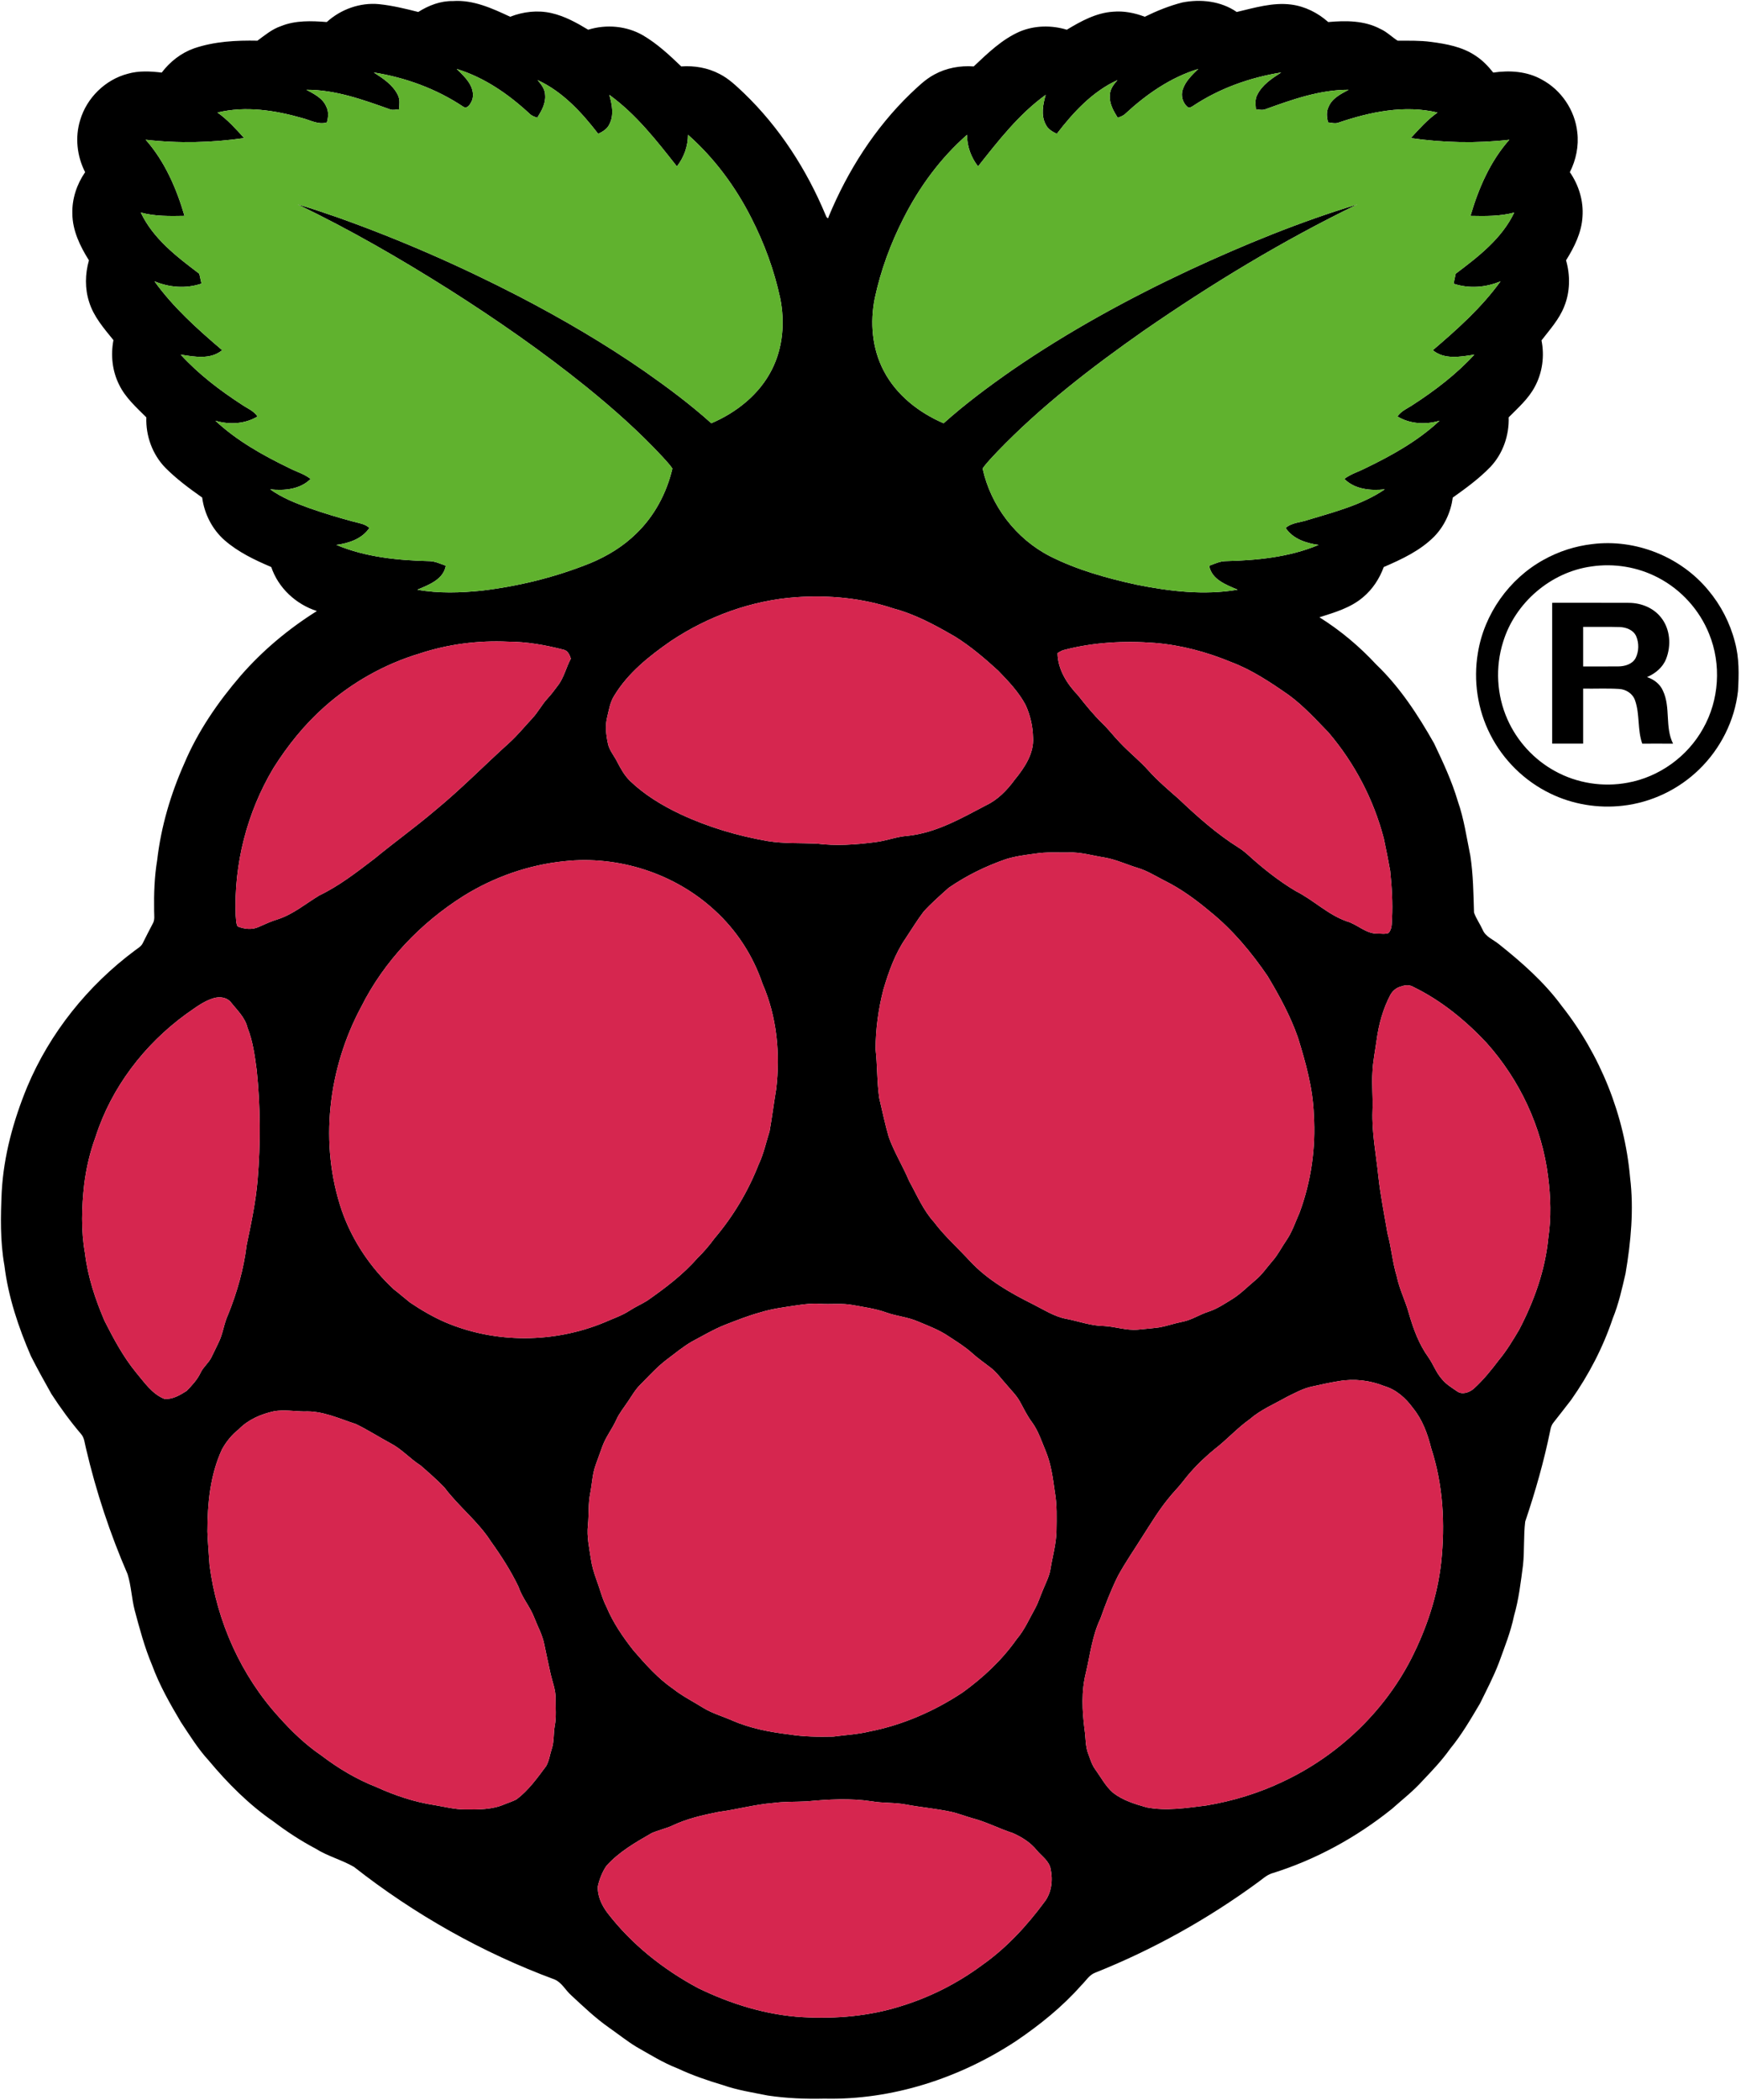 <?xml version="1.0" encoding="UTF-8" ?>
<!DOCTYPE svg PUBLIC "-//W3C//DTD SVG 1.1//EN" "http://www.w3.org/Graphics/SVG/1.1/DTD/svg11.dtd">
<svg width="1134pt" height="1367pt" viewBox="0 0 1134 1367" version="1.1" xmlns="http://www.w3.org/2000/svg">
<g id="#000000ff">
<path fill="#000000" opacity="1.00" d=" M 272.43 7.80 C 279.18 3.53 286.95 0.52 295.04 0.69 C 308.25 -0.24 320.63 5.46 332.30 10.91 C 340.76 7.59 350.15 6.51 359.08 8.51 C 367.72 10.45 375.59 14.79 383.11 19.35 C 394.91 15.69 408.21 16.83 418.94 23.09 C 428.15 28.53 436.04 35.86 443.72 43.24 C 452.32 42.63 461.13 44.14 468.78 48.20 C 474.77 51.24 479.61 55.98 484.45 60.53 C 507.69 82.84 525.47 110.46 537.81 140.12 C 538.01 140.90 539.42 143.36 539.76 141.01 C 552.10 111.24 569.78 83.44 593.03 61.00 C 597.87 56.44 602.67 51.66 608.59 48.51 C 616.37 44.23 625.41 42.61 634.23 43.24 C 643.40 34.63 652.70 25.51 664.42 20.47 C 674.04 16.50 684.96 16.34 694.87 19.35 C 704.10 13.78 714.01 8.33 725.00 7.63 C 732.04 7.01 739.10 8.40 745.65 10.91 C 753.48 7.08 761.61 3.78 770.08 1.62 C 782.12 -0.76 795.25 0.71 805.54 7.80 C 817.12 5.10 828.96 1.43 840.97 2.96 C 849.98 4.12 858.39 8.34 865.14 14.36 C 876.56 13.32 888.71 13.30 899.10 18.84 C 903.29 20.70 906.53 24.06 910.34 26.48 C 917.59 26.53 924.89 26.30 932.11 27.28 C 942.05 28.58 952.34 30.44 960.83 36.11 C 965.43 39.03 969.25 42.99 972.62 47.25 C 983.31 45.66 994.69 46.41 1004.27 51.82 C 1016.93 58.57 1025.83 71.79 1027.36 86.06 C 1028.45 94.99 1026.56 104.10 1022.52 112.09 C 1028.33 120.50 1031.50 130.79 1030.75 141.05 C 1030.20 151.37 1025.43 160.86 1020.05 169.48 C 1022.88 179.35 1022.72 190.16 1018.78 199.71 C 1015.49 207.99 1009.41 214.65 1004.05 221.61 C 1006.10 231.75 1004.66 242.58 999.74 251.70 C 995.62 259.56 988.83 265.47 982.67 271.70 C 983.05 283.44 978.92 295.33 970.83 303.92 C 963.47 311.55 954.86 317.82 946.26 323.94 C 945.01 333.37 940.85 342.42 934.21 349.27 C 925.07 358.49 913.07 364.09 901.30 369.15 C 898.55 376.70 894.01 383.66 887.81 388.82 C 879.75 395.72 869.32 398.71 859.40 401.86 C 873.03 410.40 885.45 420.80 896.38 432.59 C 911.83 447.38 923.61 465.45 934.09 483.96 C 939.89 496.17 945.67 508.47 949.50 521.47 C 953.58 533.03 955.26 545.22 957.72 557.19 C 959.56 569.39 959.74 581.79 960.10 594.10 C 961.49 598.06 964.01 601.52 965.75 605.34 C 967.66 609.97 972.74 611.70 976.36 614.71 C 991.28 626.61 1005.80 639.35 1017.16 654.80 C 1042.37 686.69 1058.15 726.03 1061.75 766.53 C 1064.30 787.36 1062.29 808.43 1058.80 829.03 C 1056.51 838.94 1054.31 848.91 1050.45 858.36 C 1044.13 877.24 1034.84 895.07 1023.38 911.34 C 1019.63 916.27 1015.77 921.11 1011.96 925.99 C 1010.73 927.43 1010.10 929.22 1009.79 931.08 C 1005.70 951.25 1000.03 971.07 993.45 990.56 C 992.30 999.95 993.02 1009.51 992.01 1018.93 C 990.55 1030.04 989.27 1041.21 986.14 1052.01 C 983.99 1062.51 979.93 1072.46 976.31 1082.51 C 972.83 1091.62 968.28 1100.26 964.00 1109.00 C 957.99 1119.14 952.05 1129.39 944.54 1138.52 C 939.30 1145.90 933.11 1152.48 926.86 1159.00 C 920.77 1165.88 913.47 1171.51 906.64 1177.62 C 883.43 1196.25 856.85 1210.81 828.39 1219.62 C 824.95 1220.75 822.31 1223.32 819.42 1225.38 C 786.69 1249.36 750.97 1269.28 713.28 1284.30 C 709.36 1285.79 707.24 1289.70 704.32 1292.47 C 691.92 1306.52 677.22 1318.32 661.75 1328.80 C 624.98 1352.96 581.16 1367.26 536.97 1366.27 C 524.67 1366.56 512.33 1366.06 500.15 1364.25 C 490.33 1362.28 480.37 1360.77 470.89 1357.45 C 460.84 1354.46 450.90 1351.05 441.39 1346.60 C 431.91 1342.92 423.27 1337.52 414.45 1332.51 C 408.34 1328.77 402.73 1324.28 396.87 1320.17 C 387.92 1313.92 380.01 1306.37 372.04 1298.96 C 368.32 1295.69 365.96 1290.70 361.28 1288.70 C 314.23 1271.31 270.02 1246.37 230.57 1215.40 C 222.59 1210.77 213.43 1208.47 205.59 1203.51 C 195.93 1198.40 186.78 1192.43 178.09 1185.82 C 162.09 1174.81 148.28 1160.92 135.87 1146.05 C 128.92 1138.48 123.53 1129.69 117.85 1121.17 C 110.78 1109.25 103.85 1097.13 99.07 1084.08 C 94.18 1072.51 90.95 1060.35 87.71 1048.25 C 85.73 1040.53 85.48 1032.43 83.10 1024.82 C 71.66 998.43 62.57 971.01 56.02 942.99 C 55.13 939.75 55.09 936.03 52.68 933.44 C 45.72 925.27 39.39 916.58 33.54 907.59 C 28.92 899.43 24.39 891.21 20.14 882.85 C 11.99 864.03 5.38 844.34 2.88 823.91 C 0.05 808.06 0.39 791.88 1.12 775.86 C 2.41 752.36 8.74 729.42 17.66 707.72 C 32.42 672.45 57.21 641.63 87.82 618.82 C 89.69 617.38 91.97 616.21 93.01 613.98 C 95.13 609.79 97.21 605.58 99.42 601.44 C 101.02 598.89 100.37 595.82 100.39 593.01 C 100.21 581.93 100.57 570.82 102.39 559.88 C 104.90 538.16 111.16 516.99 120.04 497.03 C 128.90 476.03 141.98 457.07 156.80 439.85 C 171.10 423.44 187.97 409.36 206.40 397.81 C 192.78 393.41 181.29 382.82 176.68 369.16 C 165.92 364.56 155.13 359.46 146.25 351.68 C 138.21 344.60 133.09 334.50 131.69 323.91 C 123.29 317.99 114.97 311.84 107.71 304.53 C 99.29 295.89 94.88 283.74 95.32 271.73 C 88.81 265.18 81.63 258.88 77.57 250.41 C 73.11 241.51 72.03 231.16 73.89 221.43 C 67.76 213.86 61.08 206.25 58.12 196.77 C 55.21 187.97 55.40 178.36 57.93 169.49 C 52.17 160.32 47.18 150.07 47.13 139.01 C 46.87 129.42 50.03 119.95 55.45 112.09 C 50.11 101.69 48.75 89.27 52.26 78.07 C 56.55 63.68 68.56 51.88 83.11 48.05 C 90.34 45.94 97.95 46.37 105.33 47.25 C 110.71 40.18 117.95 34.47 126.37 31.49 C 139.62 26.96 153.79 26.21 167.68 26.49 C 172.52 22.93 177.22 18.96 183.02 17.00 C 192.47 13.18 202.88 13.56 212.84 14.35 C 221.98 6.04 234.53 1.52 246.88 2.71 C 255.53 3.60 264.01 5.66 272.43 7.80 M 297.48 44.91 C 302.81 50.05 309.72 56.49 307.70 64.70 C 306.79 67.03 304.62 71.53 301.57 69.36 C 284.16 57.78 264.09 50.46 243.48 47.19 C 249.51 51.05 255.93 55.25 259.15 61.90 C 260.63 64.77 260.15 68.09 259.91 71.17 C 258.00 71.26 256.02 71.89 254.15 71.22 C 236.56 64.95 218.48 58.39 199.55 58.44 C 204.51 61.15 210.18 63.85 212.51 69.38 C 214.18 72.61 213.87 76.31 212.91 79.70 C 207.39 81.37 202.29 78.28 197.09 76.93 C 179.20 71.80 160.02 68.82 141.66 73.26 C 148.24 77.91 153.64 83.95 159.03 89.88 C 137.82 92.95 116.17 93.45 94.88 90.97 C 107.34 105.06 114.94 122.65 120.17 140.53 C 110.66 140.70 100.95 140.91 91.70 138.37 C 99.71 155.38 115.16 167.14 129.80 178.20 C 130.27 180.34 130.77 182.48 131.24 184.63 C 121.25 188.04 110.30 187.19 100.63 183.16 C 112.92 200.26 128.77 214.38 144.72 227.97 C 137.16 234.30 126.60 232.26 117.69 230.86 C 129.33 243.59 143.15 254.11 157.58 263.47 C 161.08 265.87 165.33 267.46 167.74 271.15 C 159.51 276.10 149.37 276.60 140.29 273.90 C 154.29 286.96 171.20 296.41 188.33 304.70 C 192.97 307.11 198.17 308.51 202.32 311.81 C 195.47 318.64 185.13 319.57 176.00 318.57 C 183.67 324.09 192.54 327.56 201.35 330.76 C 210.86 334.10 220.52 337.02 230.26 339.62 C 233.83 340.62 237.79 341.00 240.59 343.71 C 235.80 350.85 227.23 353.66 219.10 354.75 C 238.31 362.80 259.41 364.83 280.05 365.32 C 283.67 365.49 286.99 367.14 290.37 368.30 C 288.82 377.29 279.20 380.78 271.84 383.92 C 285.77 386.44 300.03 385.94 314.05 384.49 C 338.20 381.59 362.03 375.68 384.60 366.58 C 395.55 362.02 405.88 355.75 414.36 347.41 C 426.23 336.05 434.25 320.95 437.97 305.03 C 436.16 302.26 433.74 299.97 431.60 297.46 C 416.30 281.00 399.44 266.06 381.98 251.92 C 353.53 228.96 323.44 208.09 292.59 188.50 C 260.67 168.38 227.94 149.43 193.90 133.11 C 202.59 135.49 211.08 138.53 219.61 141.43 C 260.21 155.83 299.76 173.16 338.03 192.94 C 366.29 207.63 393.85 223.73 420.03 241.88 C 435.00 252.37 449.71 263.32 463.31 275.55 C 479.68 268.59 494.59 256.78 502.71 240.70 C 510.01 226.41 511.33 209.62 508.15 194.03 C 504.25 175.84 497.76 158.24 489.27 141.69 C 478.98 121.41 465.20 102.82 448.12 87.74 C 448.11 95.18 445.48 102.49 440.90 108.33 C 427.69 91.57 414.33 74.37 396.88 61.76 C 398.61 67.94 400.05 74.94 396.90 80.93 C 395.50 83.98 392.54 85.74 389.64 87.12 C 378.88 73.16 366.41 59.59 350.12 52.13 C 352.51 54.91 355.03 58.06 355.07 61.93 C 355.53 67.34 352.70 72.21 349.95 76.63 C 348.17 76.04 346.34 75.42 344.99 74.07 C 331.29 61.38 315.49 50.38 297.48 44.91 M 733.04 74.00 C 731.66 75.38 729.81 76.04 728.01 76.63 C 725.27 72.21 722.44 67.35 722.91 61.94 C 722.93 58.07 725.45 54.93 727.85 52.15 C 711.56 59.59 699.09 73.14 688.36 87.10 C 685.43 85.77 682.49 83.98 681.08 80.95 C 677.91 74.96 679.33 67.94 681.11 61.75 C 663.65 74.36 650.30 91.58 637.05 108.33 C 632.50 102.48 629.85 95.20 629.87 87.77 C 612.55 102.95 598.72 121.84 588.37 142.35 C 580.03 158.72 573.65 176.12 569.80 194.09 C 566.57 209.91 568.03 226.98 575.62 241.40 C 583.79 257.15 598.53 268.65 614.62 275.56 C 628.77 262.89 644.06 251.54 659.65 240.70 C 696.01 215.73 734.83 194.50 774.75 175.80 C 810.27 159.33 846.62 144.42 884.12 133.06 C 835.44 156.65 789.07 184.84 744.60 215.58 C 711.06 239.12 678.35 264.24 649.84 293.78 C 646.45 297.42 642.91 300.96 640.02 305.01 C 645.33 329.31 661.79 350.80 683.96 362.14 C 701.61 371.05 720.85 376.41 740.10 380.62 C 761.75 384.95 784.21 387.68 806.15 383.91 C 798.78 380.79 789.13 377.30 787.61 368.31 C 790.98 367.13 794.29 365.48 797.93 365.32 C 818.55 364.82 839.66 362.81 858.86 354.75 C 850.73 353.65 842.14 350.86 837.39 343.69 C 841.47 340.15 847.18 340.17 852.08 338.44 C 869.18 333.27 887.03 328.75 901.99 318.57 C 892.84 319.57 882.46 318.65 875.63 311.78 C 879.63 308.65 884.58 307.26 889.04 304.98 C 906.38 296.62 923.53 287.13 937.67 273.89 C 928.60 276.61 918.44 276.10 910.22 271.13 C 912.67 267.47 916.90 265.86 920.41 263.47 C 934.84 254.11 948.64 243.57 960.30 230.87 C 951.38 232.26 940.81 234.30 933.26 227.98 C 949.21 214.37 965.05 200.24 977.37 183.14 C 967.71 187.22 956.79 188.00 946.80 184.69 C 947.22 182.52 947.70 180.36 948.16 178.20 C 962.82 167.16 978.23 155.36 986.29 138.38 C 977.02 140.89 967.31 140.71 957.80 140.53 C 963.04 122.65 970.61 105.05 983.11 90.98 C 961.81 93.44 940.14 92.98 918.93 89.88 C 924.35 83.98 929.73 77.90 936.33 73.27 C 914.81 68.15 892.43 72.85 871.90 79.81 C 869.65 80.67 867.30 79.92 865.04 79.67 C 864.13 76.28 863.78 72.60 865.46 69.37 C 867.79 63.84 873.47 61.14 878.44 58.44 C 859.65 58.41 841.67 64.81 824.23 71.11 C 822.23 71.92 820.09 71.32 818.05 71.15 C 817.81 68.06 817.34 64.74 818.84 61.87 C 822.06 55.23 828.47 51.05 834.49 47.20 C 814.14 50.45 794.24 57.54 777.04 69.00 C 775.96 69.64 774.60 70.62 773.43 69.56 C 770.28 66.86 769.08 62.30 770.36 58.37 C 772.10 52.85 776.48 48.82 780.50 44.89 C 762.51 50.38 746.73 61.35 733.04 74.00 M 518.56 388.79 C 489.55 390.85 461.34 401.13 437.17 417.19 C 423.02 426.98 409.03 438.04 400.03 452.99 C 397.40 457.08 396.69 461.99 395.55 466.63 C 394.05 472.30 394.75 478.27 395.94 483.93 C 396.80 488.45 400.00 491.94 401.99 495.97 C 404.30 500.44 406.80 504.94 410.45 508.48 C 419.90 517.54 431.25 524.37 443.03 529.97 C 461.07 538.43 480.34 544.15 499.95 547.56 C 510.50 549.27 521.21 548.75 531.84 549.19 C 544.56 550.84 557.44 549.89 570.12 548.26 C 577.26 547.44 584.00 544.65 591.19 544.15 C 609.74 542.23 626.14 532.73 642.33 524.25 C 649.90 520.66 655.89 514.50 660.78 507.82 C 667.20 499.97 673.64 490.62 672.87 479.99 C 672.70 472.75 671.03 465.54 668.02 458.95 C 663.52 450.48 656.82 443.52 650.23 436.68 C 641.49 428.68 632.44 420.96 622.39 414.65 C 609.57 407.21 596.43 399.97 582.00 396.16 C 561.67 389.31 539.89 387.32 518.56 388.79 M 273.40 425.43 C 250.48 432.30 229.15 444.34 211.27 460.23 C 198.29 471.74 187.32 485.40 178.09 500.05 C 160.91 528.79 152.24 562.54 153.53 596.00 C 153.82 598.37 153.62 601.05 154.80 603.17 C 159.08 604.83 164.14 605.51 168.43 603.49 C 172.62 601.64 176.78 599.71 181.18 598.39 C 191.09 595.13 199.16 588.28 207.97 582.96 C 221.04 576.70 232.51 567.69 243.99 558.96 C 256.97 548.26 270.68 538.46 283.49 527.55 C 300.29 513.77 315.49 498.20 331.61 483.67 C 337.10 478.76 341.68 472.98 346.72 467.64 C 350.46 463.64 352.95 458.66 356.69 454.66 C 359.10 452.06 361.22 449.22 363.32 446.38 C 367.39 441.17 368.71 434.51 371.83 428.78 C 371.00 426.32 369.87 423.52 367.01 422.95 C 355.22 419.94 343.14 417.75 330.94 417.74 C 311.50 416.84 291.90 419.34 273.40 425.43 M 692.95 423.16 C 691.45 423.54 690.16 424.42 688.83 425.17 C 688.94 435.83 695.06 445.32 702.22 452.76 C 707.20 459.09 712.29 465.34 718.05 470.98 C 722.14 474.88 725.52 479.43 729.47 483.47 C 735.45 489.84 742.38 495.25 748.19 501.80 C 754.22 508.47 761.07 514.28 767.81 520.19 C 780.02 531.78 792.69 543.04 807.01 551.99 C 809.19 553.40 811.25 555.01 813.16 556.78 C 822.71 565.44 832.87 573.50 843.95 580.11 C 855.50 585.89 864.85 595.46 877.18 599.79 C 884.09 601.70 889.48 607.82 896.97 607.80 C 899.41 607.72 902.05 608.30 904.39 607.42 C 906.76 604.92 906.48 601.25 906.69 598.07 C 907.22 587.67 906.55 577.27 905.49 566.93 C 904.23 559.86 902.83 552.81 901.33 545.79 C 894.70 520.46 882.27 496.70 865.27 476.80 C 857.05 468.34 849.07 459.56 839.52 452.54 C 827.66 444.29 815.53 436.15 801.93 431.03 C 786.03 424.45 769.22 419.93 752.05 418.56 C 732.28 417.04 712.18 418.13 692.95 423.16 M 674.48 555.69 C 668.04 556.58 661.53 557.36 655.30 559.30 C 642.10 563.84 629.45 570.06 617.95 577.97 C 612.36 583.00 606.65 587.95 601.59 593.52 C 597.37 599.07 593.77 605.06 589.90 610.85 C 582.95 620.88 578.88 632.53 575.42 644.14 C 572.13 656.82 570.34 669.92 570.31 683.02 C 571.50 693.59 571.16 704.28 572.68 714.82 C 574.68 723.31 576.46 731.86 578.89 740.24 C 582.44 750.20 588.11 759.21 592.19 768.94 C 597.24 778.01 601.28 787.82 608.34 795.59 C 615.33 804.89 624.07 812.59 631.89 821.13 C 643.32 833.38 658.10 841.76 672.95 849.17 C 679.96 852.65 686.67 857.14 694.50 858.60 C 702.66 860.16 710.59 863.18 718.98 863.25 C 726.37 863.62 733.55 866.26 741.01 865.64 C 745.61 865.18 750.22 864.82 754.81 864.21 C 759.99 863.31 764.96 861.52 770.11 860.51 C 776.12 859.39 781.24 855.84 787.00 853.99 C 792.68 852.18 797.63 848.80 802.67 845.71 C 808.14 842.31 812.62 837.63 817.56 833.55 C 821.98 829.94 825.17 825.15 828.88 820.87 C 832.40 816.90 834.73 812.08 837.74 807.74 C 841.64 802.15 843.72 795.61 846.48 789.44 C 853.95 769.22 857.13 747.46 855.77 725.94 C 855.21 708.63 850.49 691.84 845.39 675.40 C 840.47 661.32 833.29 648.20 825.65 635.44 C 815.09 620.00 802.97 605.41 788.37 593.62 C 779.18 585.91 769.42 578.72 758.64 573.38 C 752.82 570.44 747.28 566.85 740.98 565.00 C 733.70 562.79 726.73 559.46 719.18 558.21 C 711.47 557.01 703.86 554.64 695.98 554.98 C 688.81 555.10 681.60 554.57 674.48 555.69 M 367.52 560.67 C 344.36 563.03 321.81 570.94 302.05 583.20 C 274.00 600.83 250.22 625.67 235.31 655.38 C 213.66 695.62 207.79 744.85 222.71 788.36 C 229.55 807.83 241.40 825.39 256.52 839.39 C 260.10 842.14 263.47 845.13 267.01 847.92 C 274.34 852.86 281.98 857.35 290.12 860.87 C 322.84 874.78 361.12 874.48 393.89 860.83 C 399.36 858.38 405.14 856.52 410.18 853.19 C 413.87 850.78 417.94 849.04 421.67 846.69 C 433.30 838.52 444.81 829.92 454.19 819.15 C 458.26 815.21 461.94 810.92 465.27 806.35 C 477.46 792.03 487.28 775.64 494.13 758.12 C 497.41 751.23 498.95 743.72 501.26 736.50 C 502.89 727.40 504.02 718.22 505.56 709.10 C 508.31 685.98 506.04 661.85 496.65 640.39 C 490.51 622.17 479.70 605.52 465.46 592.60 C 439.39 568.57 402.71 556.81 367.52 560.67 M 912.32 642.31 C 909.45 643.03 907.11 645.06 905.67 647.60 C 900.79 656.76 898.04 666.92 896.65 677.17 C 895.71 684.11 894.24 690.98 893.96 697.99 C 893.34 706.33 894.41 714.68 893.98 723.03 C 893.45 737.52 896.38 751.78 897.82 766.12 C 899.19 778.48 901.65 790.68 903.74 802.93 C 906.26 812.18 906.97 821.81 909.80 831.00 C 911.49 839.39 915.52 847.04 917.73 855.28 C 920.61 865.21 924.24 875.14 930.34 883.59 C 933.59 888.16 935.40 893.67 939.22 897.87 C 941.89 901.19 945.62 903.39 949.08 905.79 C 952.45 908.25 957.15 906.51 959.99 904.00 C 966.14 898.45 971.34 891.96 976.33 885.38 C 981.42 879.27 985.50 872.42 989.54 865.60 C 999.21 847.07 1006.46 826.98 1008.47 806.07 C 1010.46 792.84 1010.04 779.38 1008.36 766.14 C 1004.37 733.81 989.89 703.04 968.18 678.82 C 954.48 664.23 938.66 651.30 920.58 642.51 C 918.02 640.95 914.98 641.28 912.32 642.31 M 139.42 649.76 C 132.58 651.68 126.94 656.28 121.17 660.23 C 94.01 679.99 72.52 708.01 62.25 740.13 C 58.58 750.09 56.16 760.49 54.85 771.02 C 53.19 785.90 52.69 801.02 55.34 815.83 C 57.14 831.12 62.05 845.85 68.09 859.94 C 74.02 871.61 80.21 883.23 88.53 893.41 C 93.95 899.84 98.92 907.44 107.04 910.69 C 112.34 911.18 117.23 908.27 121.54 905.53 C 125.02 901.97 128.53 898.21 130.68 893.65 C 132.41 889.94 135.85 887.39 137.67 883.73 C 139.25 880.60 140.71 877.41 142.26 874.27 C 145.28 868.39 145.80 861.64 148.64 855.70 C 154.42 841.29 158.76 826.21 160.62 810.76 C 163.58 796.66 166.59 782.51 167.80 768.12 C 169.77 744.39 169.67 720.50 167.22 696.81 C 165.97 687.41 164.74 677.90 161.21 669.03 C 159.56 662.16 154.17 657.39 150.01 652.04 C 147.22 649.21 143.12 648.78 139.42 649.76 M 519.53 849.72 C 511.33 850.95 503.05 851.95 495.11 854.42 C 487.35 856.55 479.87 859.52 472.38 862.43 C 464.74 865.45 457.68 869.68 450.43 873.51 C 444.91 876.78 439.92 880.85 434.82 884.71 C 428.34 889.52 422.93 895.56 417.25 901.26 C 413.98 904.43 411.70 908.41 409.18 912.17 C 406.53 916.18 403.41 919.91 401.42 924.33 C 398.78 930.21 394.67 935.35 392.42 941.43 C 391.00 945.32 389.62 949.23 388.19 953.13 C 385.87 959.14 385.70 965.66 384.48 971.92 C 383.03 978.85 383.65 985.97 382.94 992.98 C 382.11 1000.39 383.82 1007.71 384.88 1014.99 C 385.55 1019.65 386.96 1024.16 388.54 1028.58 C 390.75 1034.36 392.11 1040.46 394.97 1046.00 C 399.28 1056.37 405.68 1065.68 412.58 1074.47 C 420.44 1083.50 428.44 1092.63 438.40 1099.45 C 444.52 1104.28 451.50 1107.76 458.09 1111.87 C 463.96 1115.46 470.63 1117.31 476.88 1120.08 C 488.65 1125.21 501.40 1127.64 514.08 1129.16 C 523.58 1130.72 533.27 1130.75 542.87 1130.56 C 550.65 1129.49 558.57 1129.14 566.23 1127.27 C 587.94 1123.04 608.59 1114.02 627.01 1101.83 C 640.42 1092.14 652.68 1080.69 662.23 1067.12 C 667.31 1061.19 670.39 1053.96 674.18 1047.22 C 676.26 1043.40 677.56 1039.24 679.25 1035.26 C 681.10 1030.64 683.55 1026.18 684.28 1021.19 C 685.60 1013.12 687.93 1005.18 688.13 996.96 C 688.25 988.31 688.58 979.61 687.03 971.05 C 685.77 962.20 684.65 953.21 681.21 944.89 C 678.48 938.42 676.36 931.57 672.16 925.85 C 669.07 921.75 666.87 917.10 664.41 912.63 C 662.13 908.42 658.62 905.09 655.59 901.44 C 652.10 897.62 649.13 893.26 644.94 890.14 C 640.96 887.06 636.79 884.20 633.06 880.80 C 628.48 876.68 623.19 873.45 618.06 870.08 C 611.83 865.80 604.69 863.16 597.77 860.26 C 591.24 857.42 584.03 856.88 577.36 854.50 C 570.34 851.97 562.91 850.99 555.61 849.64 C 548.47 848.25 541.18 849.30 533.98 848.81 C 529.14 848.47 524.30 848.99 519.53 849.72 M 872.10 899.13 C 866.27 900.08 860.51 901.34 854.75 902.63 C 848.91 903.79 843.67 906.77 838.36 909.33 C 830.11 914.01 821.21 917.70 813.96 923.98 C 805.83 929.76 799.17 937.23 791.29 943.31 C 783.82 949.45 776.83 956.25 770.93 963.94 C 767.81 968.10 764.03 971.69 760.84 975.79 C 754.77 983.24 749.80 991.47 744.61 999.53 C 739.10 1008.35 733.13 1016.90 728.14 1026.04 C 723.70 1035.00 720.07 1044.34 716.74 1053.76 C 711.43 1064.81 710.10 1077.12 707.31 1088.93 C 704.23 1101.06 704.87 1113.73 706.43 1126.04 C 707.27 1131.38 706.86 1136.98 708.93 1142.08 C 710.19 1145.36 711.15 1148.83 713.25 1151.72 C 717.01 1156.93 720.02 1162.80 724.93 1167.10 C 731.30 1172.08 739.19 1174.48 746.86 1176.65 C 759.67 1179.14 772.82 1177.03 785.62 1175.43 C 802.94 1172.56 819.91 1167.39 835.76 1159.81 C 871.18 1143.18 901.18 1114.89 919.12 1080.05 C 929.14 1060.37 936.32 1039.08 938.72 1017.07 C 941.35 992.20 940.00 966.63 932.18 942.75 C 929.86 933.42 926.48 924.16 920.31 916.64 C 915.66 910.23 909.40 904.61 901.65 902.37 C 892.32 898.60 882.01 897.42 872.10 899.13 M 178.50 918.74 C 170.00 920.59 161.64 924.19 155.50 930.51 C 151.00 934.03 147.38 938.54 144.61 943.52 C 136.85 960.19 135.13 978.89 135.09 997.06 C 135.34 1004.40 136.04 1011.73 136.51 1019.07 C 141.23 1055.61 156.97 1090.84 181.88 1118.09 C 190.07 1127.25 199.01 1135.85 209.20 1142.77 C 220.27 1151.22 232.34 1158.44 245.34 1163.50 C 257.29 1168.94 269.86 1173.14 282.86 1175.14 C 289.54 1176.22 296.16 1178.01 302.97 1177.97 C 311.59 1178.08 320.62 1178.16 328.66 1174.62 C 331.25 1173.56 333.95 1172.75 336.43 1171.43 C 344.25 1165.56 349.96 1157.52 355.75 1149.76 C 357.70 1146.32 358.15 1142.28 359.38 1138.57 C 361.02 1133.72 360.43 1128.53 361.35 1123.56 C 362.45 1117.75 361.85 1111.83 361.89 1105.97 C 362.03 1100.24 359.77 1094.88 358.55 1089.37 C 357.11 1083.05 355.85 1076.69 354.48 1070.35 C 353.29 1064.24 350.16 1058.78 347.95 1053.02 C 345.29 1046.01 340.12 1040.29 337.79 1033.13 C 332.76 1022.67 326.46 1012.86 319.70 1003.44 C 311.33 990.38 298.77 980.81 289.53 968.46 C 284.64 963.36 279.29 958.71 273.98 954.07 C 267.12 949.71 261.70 943.39 254.43 939.63 C 246.84 935.55 239.59 930.84 231.83 927.10 C 220.82 923.52 209.88 918.27 198.03 918.89 C 191.52 918.78 184.99 917.62 178.50 918.74 M 525.49 1172.73 C 518.19 1173.12 510.85 1172.81 503.58 1173.80 C 491.59 1174.75 479.98 1178.03 468.09 1179.59 C 457.68 1181.66 447.19 1184.04 437.59 1188.67 C 433.29 1190.56 428.66 1191.53 424.37 1193.45 C 413.85 1199.50 403.07 1205.64 394.91 1214.82 C 392.26 1218.76 390.50 1223.28 389.43 1227.90 C 389.01 1234.29 391.92 1240.38 395.68 1245.37 C 411.37 1265.80 432.00 1282.13 454.64 1294.26 C 476.00 1304.68 499.19 1311.87 523.02 1313.23 C 544.57 1314.41 566.48 1312.55 587.11 1305.96 C 605.88 1300.18 623.66 1291.17 639.45 1279.50 C 655.41 1268.32 668.77 1253.84 680.31 1238.23 C 684.99 1232.18 685.88 1223.95 684.31 1216.66 C 683.31 1211.46 678.59 1208.46 675.39 1204.68 C 671.32 1199.56 665.60 1195.99 659.69 1193.37 C 650.76 1190.50 642.41 1186.03 633.30 1183.68 C 628.62 1182.39 624.11 1180.53 619.36 1179.50 C 609.72 1177.43 599.87 1176.63 590.19 1174.81 C 582.83 1173.38 575.27 1174.00 567.89 1172.71 C 553.85 1170.57 539.57 1171.40 525.49 1172.73 Z" />
<path fill="#000000" opacity="1.00" d=" M 1037.20 354.21 C 1065.35 350.71 1094.73 362.43 1112.75 384.32 C 1120.89 394.03 1126.86 405.57 1130.01 417.86 C 1132.89 428.29 1132.69 439.26 1132.03 449.96 C 1129.88 469.17 1120.65 487.40 1106.82 500.84 C 1093.45 513.92 1075.68 522.43 1057.09 524.53 C 1040.93 526.42 1024.24 523.67 1009.63 516.51 C 992.96 508.43 979.07 494.77 970.71 478.24 C 962.39 462.01 959.59 443.09 962.61 425.12 C 966.69 399.77 982.98 376.81 1005.45 364.43 C 1015.22 358.97 1026.08 355.49 1037.20 354.21 M 1036.51 368.79 C 1010.04 372.46 986.81 392.41 979.04 417.95 C 973.88 434.29 974.85 452.48 981.80 468.15 C 988.08 482.48 999.23 494.62 1012.99 502.09 C 1027.22 509.92 1044.17 512.56 1060.12 509.57 C 1080.67 505.89 1099.15 492.55 1109.28 474.32 C 1119.84 455.77 1121.30 432.42 1113.23 412.68 C 1106.96 397.03 1094.93 383.79 1079.96 376.04 C 1066.72 369.10 1051.27 366.57 1036.51 368.79 Z" />
<path fill="#000000" opacity="1.00" d=" M 1011.00 392.44 C 1027.67 392.45 1044.34 392.39 1061.01 392.47 C 1068.91 392.49 1077.01 395.72 1081.94 402.05 C 1087.94 409.55 1088.66 420.34 1085.17 429.08 C 1082.98 434.59 1078.12 438.51 1072.79 440.81 C 1077.25 442.28 1081.25 445.29 1083.15 449.68 C 1088.31 460.53 1084.31 473.37 1089.76 484.15 C 1083.06 484.10 1076.37 484.12 1069.68 484.14 C 1066.45 475.07 1068.18 465.09 1065.01 456.03 C 1063.55 451.59 1059.16 448.77 1054.61 448.52 C 1046.81 448.04 1038.99 448.44 1031.19 448.31 C 1031.18 460.25 1031.19 472.18 1031.19 484.12 C 1024.45 484.13 1017.73 484.12 1011.00 484.12 C 1011.00 453.56 1011.00 423.00 1011.00 392.44 M 1031.19 408.13 C 1031.19 416.71 1031.19 425.29 1031.19 433.87 C 1038.81 433.84 1046.44 433.94 1054.06 433.85 C 1058.34 433.82 1063.21 432.44 1065.37 428.41 C 1067.54 424.06 1067.63 418.65 1065.73 414.20 C 1063.90 410.11 1059.24 408.38 1055.04 408.23 C 1047.09 407.97 1039.14 408.20 1031.19 408.13 Z" />
</g>
<g id="#60b22eff">
<path fill="#60b22e" opacity="1.00" d=" M 297.48 44.91 C 315.49 50.38 331.29 61.38 344.99 74.07 C 346.34 75.42 348.17 76.04 349.95 76.63 C 352.70 72.21 355.53 67.34 355.07 61.93 C 355.03 58.06 352.51 54.91 350.12 52.13 C 366.41 59.59 378.88 73.16 389.64 87.12 C 392.54 85.74 395.50 83.98 396.90 80.93 C 400.05 74.94 398.61 67.94 396.88 61.76 C 414.33 74.37 427.69 91.57 440.90 108.33 C 445.48 102.49 448.11 95.18 448.12 87.74 C 465.20 102.82 478.98 121.41 489.27 141.69 C 497.76 158.24 504.25 175.84 508.15 194.03 C 511.33 209.62 510.01 226.41 502.71 240.70 C 494.59 256.78 479.68 268.59 463.31 275.55 C 449.71 263.32 435.00 252.37 420.03 241.88 C 393.85 223.73 366.29 207.63 338.03 192.94 C 299.76 173.16 260.21 155.83 219.61 141.43 C 211.08 138.53 202.59 135.49 193.90 133.11 C 227.94 149.43 260.67 168.38 292.59 188.50 C 323.44 208.09 353.53 228.96 381.98 251.92 C 399.44 266.06 416.30 281.00 431.60 297.46 C 433.74 299.97 436.16 302.26 437.97 305.03 C 434.25 320.95 426.23 336.05 414.36 347.41 C 405.88 355.75 395.55 362.02 384.60 366.58 C 362.03 375.68 338.20 381.59 314.05 384.49 C 300.03 385.94 285.77 386.44 271.84 383.92 C 279.20 380.78 288.82 377.29 290.37 368.30 C 286.99 367.14 283.67 365.49 280.05 365.32 C 259.41 364.83 238.31 362.80 219.10 354.75 C 227.23 353.66 235.80 350.85 240.59 343.71 C 237.79 341.00 233.83 340.62 230.26 339.62 C 220.52 337.02 210.86 334.10 201.35 330.76 C 192.54 327.56 183.67 324.09 176.00 318.57 C 185.13 319.57 195.47 318.64 202.32 311.81 C 198.17 308.51 192.97 307.11 188.33 304.70 C 171.20 296.41 154.29 286.96 140.29 273.90 C 149.37 276.60 159.51 276.10 167.74 271.15 C 165.33 267.46 161.08 265.87 157.58 263.47 C 143.15 254.11 129.33 243.59 117.69 230.86 C 126.60 232.26 137.16 234.30 144.72 227.97 C 128.77 214.38 112.92 200.26 100.63 183.16 C 110.30 187.19 121.25 188.04 131.24 184.63 C 130.77 182.48 130.27 180.34 129.80 178.20 C 115.16 167.14 99.71 155.38 91.70 138.37 C 100.95 140.91 110.66 140.70 120.17 140.53 C 114.94 122.65 107.34 105.06 94.88 90.97 C 116.17 93.45 137.82 92.95 159.03 89.88 C 153.64 83.95 148.24 77.91 141.66 73.26 C 160.02 68.82 179.20 71.80 197.09 76.93 C 202.29 78.28 207.39 81.37 212.91 79.70 C 213.87 76.31 214.18 72.61 212.51 69.38 C 210.18 63.85 204.51 61.15 199.55 58.44 C 218.48 58.39 236.56 64.95 254.15 71.22 C 256.02 71.89 258.00 71.26 259.91 71.17 C 260.15 68.09 260.63 64.77 259.15 61.90 C 255.93 55.25 249.51 51.05 243.48 47.19 C 264.09 50.46 284.16 57.78 301.57 69.36 C 304.62 71.53 306.79 67.03 307.70 64.70 C 309.72 56.49 302.81 50.05 297.48 44.91 Z" />
<path fill="#60b22e" opacity="1.00" d=" M 733.04 74.00 C 746.73 61.35 762.51 50.38 780.50 44.89 C 776.48 48.82 772.10 52.85 770.36 58.37 C 769.08 62.30 770.28 66.86 773.43 69.56 C 774.60 70.62 775.96 69.64 777.04 69.00 C 794.24 57.54 814.14 50.45 834.49 47.20 C 828.47 51.05 822.06 55.23 818.84 61.87 C 817.34 64.74 817.81 68.06 818.05 71.15 C 820.09 71.32 822.23 71.92 824.23 71.11 C 841.67 64.81 859.65 58.41 878.44 58.44 C 873.47 61.14 867.79 63.84 865.46 69.37 C 863.78 72.60 864.13 76.28 865.04 79.67 C 867.30 79.92 869.65 80.67 871.90 79.81 C 892.43 72.85 914.81 68.15 936.33 73.27 C 929.73 77.90 924.35 83.98 918.93 89.88 C 940.14 92.98 961.81 93.44 983.11 90.98 C 970.61 105.05 963.04 122.65 957.80 140.53 C 967.31 140.71 977.02 140.89 986.29 138.38 C 978.23 155.36 962.82 167.16 948.16 178.20 C 947.70 180.36 947.22 182.52 946.80 184.69 C 956.79 188.00 967.71 187.22 977.37 183.14 C 965.05 200.24 949.21 214.37 933.26 227.98 C 940.81 234.30 951.38 232.26 960.30 230.87 C 948.64 243.57 934.84 254.11 920.41 263.47 C 916.90 265.86 912.67 267.47 910.22 271.13 C 918.44 276.10 928.60 276.61 937.67 273.89 C 923.53 287.13 906.38 296.62 889.04 304.98 C 884.58 307.26 879.63 308.65 875.63 311.78 C 882.46 318.65 892.84 319.57 901.99 318.57 C 887.03 328.75 869.18 333.27 852.08 338.44 C 847.18 340.17 841.47 340.15 837.39 343.69 C 842.14 350.86 850.73 353.65 858.86 354.75 C 839.66 362.81 818.55 364.82 797.93 365.32 C 794.29 365.48 790.98 367.13 787.61 368.31 C 789.13 377.30 798.78 380.79 806.15 383.91 C 784.21 387.68 761.75 384.95 740.10 380.62 C 720.85 376.41 701.61 371.05 683.96 362.14 C 661.79 350.80 645.33 329.31 640.02 305.01 C 642.91 300.96 646.45 297.42 649.84 293.78 C 678.35 264.24 711.06 239.12 744.60 215.58 C 789.07 184.84 835.44 156.65 884.12 133.06 C 846.62 144.42 810.27 159.33 774.75 175.80 C 734.83 194.50 696.01 215.73 659.65 240.70 C 644.06 251.54 628.77 262.89 614.62 275.56 C 598.53 268.65 583.79 257.15 575.62 241.40 C 568.03 226.98 566.57 209.91 569.80 194.09 C 573.65 176.12 580.03 158.72 588.37 142.35 C 598.72 121.84 612.55 102.95 629.87 87.77 C 629.85 95.20 632.50 102.48 637.05 108.33 C 650.30 91.58 663.65 74.36 681.11 61.75 C 679.33 67.94 677.91 74.96 681.08 80.95 C 682.49 83.98 685.43 85.77 688.36 87.10 C 699.09 73.14 711.56 59.59 727.85 52.15 C 725.45 54.93 722.93 58.07 722.91 61.94 C 722.44 67.35 725.27 72.21 728.01 76.63 C 729.81 76.04 731.66 75.38 733.04 74.00 Z" />
</g>
<g id="#d6264fff">
<path fill="#d6264f" opacity="1.00" d=" M 518.56 388.79 C 539.89 387.32 561.67 389.31 582.00 396.16 C 596.43 399.97 609.57 407.21 622.39 414.65 C 632.44 420.96 641.49 428.68 650.23 436.68 C 656.82 443.52 663.52 450.48 668.02 458.95 C 671.03 465.54 672.70 472.75 672.87 479.99 C 673.64 490.62 667.20 499.97 660.78 507.82 C 655.89 514.50 649.90 520.66 642.33 524.25 C 626.14 532.73 609.74 542.23 591.19 544.15 C 584.00 544.65 577.26 547.44 570.12 548.26 C 557.44 549.89 544.56 550.84 531.84 549.19 C 521.21 548.75 510.50 549.27 499.95 547.56 C 480.34 544.15 461.07 538.43 443.03 529.97 C 431.25 524.37 419.90 517.54 410.45 508.48 C 406.80 504.94 404.30 500.44 401.99 495.97 C 400.00 491.94 396.80 488.45 395.94 483.93 C 394.75 478.27 394.05 472.30 395.55 466.63 C 396.69 461.99 397.40 457.08 400.03 452.99 C 409.03 438.04 423.02 426.98 437.17 417.19 C 461.34 401.13 489.55 390.85 518.56 388.79 Z" />
<path fill="#d6264f" opacity="1.00" d=" M 273.40 425.43 C 291.90 419.34 311.50 416.84 330.94 417.74 C 343.14 417.75 355.22 419.94 367.01 422.95 C 369.87 423.52 371.00 426.32 371.83 428.78 C 368.71 434.51 367.39 441.17 363.32 446.38 C 361.22 449.22 359.10 452.06 356.69 454.66 C 352.95 458.66 350.46 463.64 346.72 467.64 C 341.68 472.98 337.10 478.76 331.61 483.67 C 315.49 498.20 300.29 513.77 283.49 527.55 C 270.68 538.46 256.97 548.26 243.99 558.96 C 232.51 567.69 221.04 576.70 207.97 582.96 C 199.16 588.28 191.09 595.13 181.18 598.39 C 176.78 599.71 172.62 601.64 168.43 603.49 C 164.14 605.51 159.08 604.83 154.80 603.17 C 153.62 601.05 153.82 598.37 153.53 596.00 C 152.24 562.54 160.91 528.79 178.09 500.05 C 187.32 485.40 198.29 471.74 211.27 460.23 C 229.15 444.34 250.48 432.30 273.40 425.43 Z" />
<path fill="#d6264f" opacity="1.00" d=" M 692.95 423.16 C 712.18 418.13 732.28 417.04 752.05 418.56 C 769.22 419.93 786.03 424.45 801.93 431.03 C 815.53 436.15 827.66 444.29 839.52 452.54 C 849.07 459.56 857.05 468.34 865.27 476.80 C 882.27 496.70 894.70 520.46 901.33 545.79 C 902.83 552.81 904.23 559.86 905.49 566.93 C 906.55 577.27 907.22 587.67 906.69 598.07 C 906.48 601.25 906.76 604.92 904.39 607.42 C 902.05 608.30 899.41 607.72 896.97 607.80 C 889.48 607.82 884.09 601.70 877.18 599.79 C 864.85 595.46 855.50 585.89 843.95 580.11 C 832.87 573.50 822.71 565.44 813.16 556.78 C 811.25 555.01 809.19 553.40 807.01 551.99 C 792.69 543.04 780.02 531.78 767.81 520.19 C 761.07 514.28 754.22 508.47 748.19 501.80 C 742.38 495.25 735.45 489.84 729.47 483.47 C 725.52 479.43 722.14 474.88 718.05 470.98 C 712.29 465.34 707.20 459.09 702.22 452.76 C 695.06 445.32 688.94 435.83 688.83 425.17 C 690.16 424.42 691.45 423.54 692.95 423.16 Z" />
<path fill="#d6264f" opacity="1.00" d=" M 674.48 555.69 C 681.60 554.57 688.81 555.10 695.98 554.98 C 703.86 554.64 711.47 557.01 719.18 558.21 C 726.73 559.46 733.70 562.79 740.98 565.00 C 747.28 566.85 752.82 570.44 758.64 573.38 C 769.42 578.72 779.18 585.91 788.37 593.62 C 802.97 605.41 815.09 620.00 825.65 635.44 C 833.29 648.20 840.47 661.32 845.39 675.40 C 850.49 691.84 855.21 708.63 855.77 725.94 C 857.13 747.46 853.95 769.22 846.48 789.44 C 843.72 795.61 841.64 802.15 837.74 807.74 C 834.73 812.08 832.40 816.90 828.88 820.87 C 825.17 825.15 821.98 829.94 817.56 833.55 C 812.62 837.63 808.14 842.31 802.67 845.71 C 797.63 848.80 792.68 852.18 787.00 853.99 C 781.24 855.84 776.12 859.39 770.11 860.51 C 764.96 861.52 759.99 863.31 754.81 864.21 C 750.22 864.82 745.61 865.18 741.01 865.64 C 733.55 866.26 726.37 863.62 718.98 863.25 C 710.59 863.18 702.66 860.16 694.50 858.60 C 686.67 857.14 679.96 852.65 672.95 849.17 C 658.10 841.76 643.32 833.38 631.89 821.13 C 624.07 812.59 615.33 804.89 608.34 795.59 C 601.28 787.82 597.24 778.01 592.19 768.94 C 588.11 759.21 582.44 750.20 578.89 740.24 C 576.46 731.86 574.68 723.31 572.68 714.82 C 571.16 704.28 571.50 693.59 570.31 683.02 C 570.34 669.92 572.13 656.82 575.42 644.14 C 578.88 632.53 582.95 620.88 589.90 610.85 C 593.77 605.06 597.37 599.07 601.59 593.52 C 606.65 587.95 612.36 583.00 617.95 577.97 C 629.45 570.06 642.10 563.84 655.30 559.30 C 661.53 557.36 668.04 556.58 674.48 555.69 Z" />
<path fill="#d6264f" opacity="1.00" d=" M 367.52 560.67 C 402.71 556.81 439.39 568.57 465.46 592.60 C 479.70 605.52 490.51 622.17 496.65 640.39 C 506.04 661.85 508.31 685.98 505.56 709.10 C 504.02 718.22 502.89 727.40 501.26 736.50 C 498.95 743.72 497.41 751.23 494.13 758.12 C 487.28 775.64 477.46 792.03 465.27 806.35 C 461.94 810.92 458.26 815.21 454.19 819.15 C 444.81 829.92 433.30 838.52 421.67 846.69 C 417.94 849.04 413.87 850.78 410.18 853.19 C 405.14 856.52 399.36 858.38 393.89 860.83 C 361.12 874.48 322.84 874.78 290.12 860.87 C 281.98 857.35 274.34 852.86 267.01 847.92 C 263.47 845.13 260.10 842.14 256.52 839.39 C 241.40 825.39 229.55 807.83 222.71 788.36 C 207.79 744.85 213.66 695.62 235.31 655.38 C 250.22 625.67 274.00 600.83 302.05 583.20 C 321.81 570.94 344.36 563.03 367.52 560.67 Z" />
<path fill="#d6264f" opacity="1.00" d=" M 912.32 642.31 C 914.98 641.28 918.02 640.95 920.58 642.51 C 938.66 651.30 954.48 664.23 968.18 678.82 C 989.89 703.04 1004.37 733.81 1008.36 766.14 C 1010.04 779.38 1010.46 792.84 1008.47 806.07 C 1006.46 826.98 999.21 847.07 989.54 865.60 C 985.50 872.42 981.42 879.27 976.33 885.38 C 971.34 891.96 966.14 898.45 959.99 904.00 C 957.15 906.51 952.45 908.25 949.08 905.79 C 945.62 903.39 941.89 901.19 939.22 897.87 C 935.40 893.67 933.59 888.16 930.34 883.59 C 924.24 875.14 920.61 865.21 917.73 855.28 C 915.52 847.04 911.49 839.39 909.80 831.00 C 906.97 821.81 906.26 812.18 903.74 802.93 C 901.65 790.68 899.19 778.48 897.82 766.12 C 896.38 751.78 893.45 737.52 893.98 723.03 C 894.41 714.68 893.34 706.33 893.96 697.99 C 894.24 690.98 895.71 684.11 896.65 677.17 C 898.04 666.92 900.79 656.76 905.67 647.60 C 907.11 645.06 909.45 643.03 912.32 642.31 Z" />
<path fill="#d6264f" opacity="1.00" d=" M 139.42 649.76 C 143.12 648.78 147.22 649.21 150.01 652.04 C 154.17 657.39 159.56 662.16 161.21 669.03 C 164.74 677.90 165.97 687.41 167.22 696.81 C 169.67 720.50 169.77 744.39 167.80 768.12 C 166.59 782.51 163.58 796.66 160.62 810.76 C 158.76 826.21 154.42 841.29 148.64 855.70 C 145.80 861.64 145.28 868.39 142.26 874.27 C 140.71 877.41 139.25 880.60 137.67 883.73 C 135.85 887.39 132.41 889.94 130.68 893.65 C 128.53 898.21 125.02 901.97 121.54 905.53 C 117.23 908.27 112.34 911.18 107.04 910.69 C 98.92 907.44 93.95 899.84 88.53 893.41 C 80.21 883.23 74.02 871.61 68.09 859.94 C 62.05 845.85 57.14 831.12 55.34 815.83 C 52.69 801.02 53.19 785.90 54.85 771.02 C 56.16 760.49 58.58 750.09 62.25 740.13 C 72.52 708.01 94.01 679.99 121.17 660.23 C 126.94 656.28 132.58 651.68 139.42 649.76 Z" />
<path fill="#d6264f" opacity="1.00" d=" M 519.53 849.72 C 524.30 848.99 529.14 848.47 533.98 848.81 C 541.18 849.30 548.47 848.25 555.61 849.64 C 562.91 850.99 570.34 851.97 577.36 854.50 C 584.03 856.88 591.24 857.42 597.77 860.26 C 604.69 863.16 611.83 865.80 618.06 870.08 C 623.19 873.45 628.48 876.68 633.06 880.80 C 636.79 884.20 640.96 887.06 644.94 890.14 C 649.13 893.26 652.10 897.62 655.59 901.44 C 658.62 905.09 662.13 908.42 664.41 912.63 C 666.87 917.10 669.07 921.75 672.16 925.85 C 676.36 931.57 678.48 938.42 681.21 944.89 C 684.65 953.21 685.77 962.20 687.03 971.05 C 688.58 979.61 688.25 988.31 688.13 996.96 C 687.93 1005.18 685.60 1013.12 684.28 1021.19 C 683.55 1026.18 681.10 1030.64 679.25 1035.26 C 677.56 1039.24 676.26 1043.40 674.18 1047.22 C 670.39 1053.96 667.31 1061.19 662.23 1067.12 C 652.68 1080.69 640.42 1092.14 627.01 1101.83 C 608.59 1114.02 587.94 1123.04 566.23 1127.27 C 558.57 1129.14 550.65 1129.49 542.87 1130.56 C 533.27 1130.75 523.58 1130.72 514.08 1129.16 C 501.40 1127.64 488.65 1125.21 476.88 1120.08 C 470.63 1117.31 463.96 1115.46 458.09 1111.87 C 451.50 1107.76 444.52 1104.28 438.40 1099.45 C 428.44 1092.63 420.44 1083.50 412.58 1074.47 C 405.68 1065.68 399.28 1056.37 394.97 1046.00 C 392.11 1040.46 390.75 1034.36 388.54 1028.58 C 386.96 1024.16 385.55 1019.65 384.88 1014.99 C 383.82 1007.71 382.11 1000.39 382.94 992.98 C 383.65 985.97 383.03 978.85 384.48 971.92 C 385.70 965.66 385.87 959.14 388.19 953.13 C 389.62 949.23 391.00 945.32 392.42 941.43 C 394.67 935.35 398.78 930.21 401.42 924.33 C 403.41 919.91 406.53 916.18 409.18 912.17 C 411.70 908.41 413.98 904.43 417.25 901.26 C 422.93 895.56 428.34 889.52 434.82 884.71 C 439.92 880.85 444.91 876.78 450.43 873.51 C 457.68 869.68 464.74 865.45 472.38 862.43 C 479.87 859.52 487.35 856.55 495.11 854.42 C 503.05 851.95 511.33 850.95 519.53 849.72 Z" />
<path fill="#d6264f" opacity="1.00" d=" M 872.10 899.13 C 882.01 897.42 892.32 898.60 901.65 902.37 C 909.40 904.61 915.66 910.23 920.31 916.64 C 926.48 924.16 929.86 933.42 932.18 942.75 C 940.00 966.63 941.35 992.20 938.72 1017.07 C 936.32 1039.08 929.14 1060.37 919.12 1080.05 C 901.18 1114.89 871.18 1143.18 835.76 1159.81 C 819.91 1167.39 802.94 1172.56 785.62 1175.43 C 772.82 1177.03 759.67 1179.14 746.86 1176.65 C 739.19 1174.48 731.30 1172.08 724.93 1167.10 C 720.02 1162.80 717.01 1156.93 713.25 1151.72 C 711.15 1148.83 710.19 1145.36 708.93 1142.08 C 706.86 1136.98 707.27 1131.38 706.43 1126.04 C 704.87 1113.73 704.23 1101.06 707.31 1088.93 C 710.10 1077.12 711.43 1064.81 716.74 1053.76 C 720.07 1044.34 723.70 1035.00 728.14 1026.04 C 733.13 1016.90 739.10 1008.35 744.61 999.53 C 749.80 991.47 754.77 983.24 760.84 975.79 C 764.03 971.69 767.81 968.10 770.93 963.94 C 776.83 956.25 783.82 949.45 791.29 943.31 C 799.17 937.23 805.83 929.76 813.96 923.98 C 821.21 917.70 830.11 914.01 838.36 909.33 C 843.67 906.77 848.91 903.79 854.75 902.63 C 860.51 901.34 866.27 900.08 872.10 899.13 Z" />
<path fill="#d6264f" opacity="1.00" d=" M 178.50 918.74 C 184.99 917.62 191.52 918.78 198.03 918.89 C 209.88 918.27 220.82 923.52 231.83 927.10 C 239.59 930.84 246.84 935.55 254.43 939.63 C 261.70 943.39 267.12 949.71 273.98 954.07 C 279.29 958.71 284.64 963.36 289.53 968.46 C 298.77 980.81 311.33 990.38 319.70 1003.44 C 326.46 1012.86 332.76 1022.67 337.79 1033.13 C 340.12 1040.29 345.29 1046.01 347.95 1053.02 C 350.16 1058.78 353.29 1064.24 354.48 1070.35 C 355.85 1076.69 357.11 1083.05 358.55 1089.37 C 359.77 1094.88 362.03 1100.24 361.89 1105.97 C 361.85 1111.83 362.45 1117.75 361.35 1123.56 C 360.43 1128.53 361.02 1133.72 359.38 1138.57 C 358.15 1142.28 357.70 1146.32 355.75 1149.76 C 349.96 1157.52 344.25 1165.56 336.43 1171.43 C 333.95 1172.75 331.25 1173.56 328.66 1174.62 C 320.62 1178.16 311.59 1178.08 302.97 1177.97 C 296.16 1178.01 289.54 1176.22 282.86 1175.14 C 269.86 1173.14 257.29 1168.94 245.34 1163.50 C 232.34 1158.44 220.27 1151.22 209.20 1142.77 C 199.01 1135.85 190.07 1127.25 181.88 1118.09 C 156.97 1090.84 141.23 1055.61 136.51 1019.07 C 136.04 1011.73 135.34 1004.40 135.09 997.06 C 135.13 978.89 136.85 960.19 144.61 943.52 C 147.38 938.54 151.00 934.03 155.50 930.51 C 161.64 924.19 170.00 920.59 178.50 918.74 Z" />
<path fill="#d6264f" opacity="1.00" d=" M 525.49 1172.73 C 539.57 1171.40 553.85 1170.57 567.89 1172.71 C 575.27 1174.00 582.83 1173.38 590.19 1174.81 C 599.87 1176.63 609.72 1177.43 619.36 1179.50 C 624.11 1180.53 628.62 1182.39 633.30 1183.68 C 642.41 1186.03 650.76 1190.50 659.69 1193.37 C 665.60 1195.99 671.32 1199.56 675.39 1204.68 C 678.59 1208.46 683.31 1211.46 684.31 1216.66 C 685.88 1223.95 684.99 1232.18 680.31 1238.23 C 668.77 1253.84 655.41 1268.32 639.45 1279.50 C 623.66 1291.17 605.88 1300.18 587.11 1305.96 C 566.48 1312.55 544.57 1314.41 523.02 1313.23 C 499.19 1311.87 476.00 1304.68 454.64 1294.26 C 432.00 1282.13 411.37 1265.80 395.68 1245.37 C 391.92 1240.38 389.01 1234.29 389.43 1227.90 C 390.50 1223.28 392.26 1218.76 394.91 1214.82 C 403.07 1205.64 413.85 1199.50 424.37 1193.45 C 428.66 1191.53 433.29 1190.56 437.59 1188.67 C 447.19 1184.04 457.68 1181.66 468.09 1179.59 C 479.98 1178.03 491.59 1174.75 503.58 1173.80 C 510.85 1172.81 518.19 1173.12 525.49 1172.73 Z" />
</g>
</svg>
